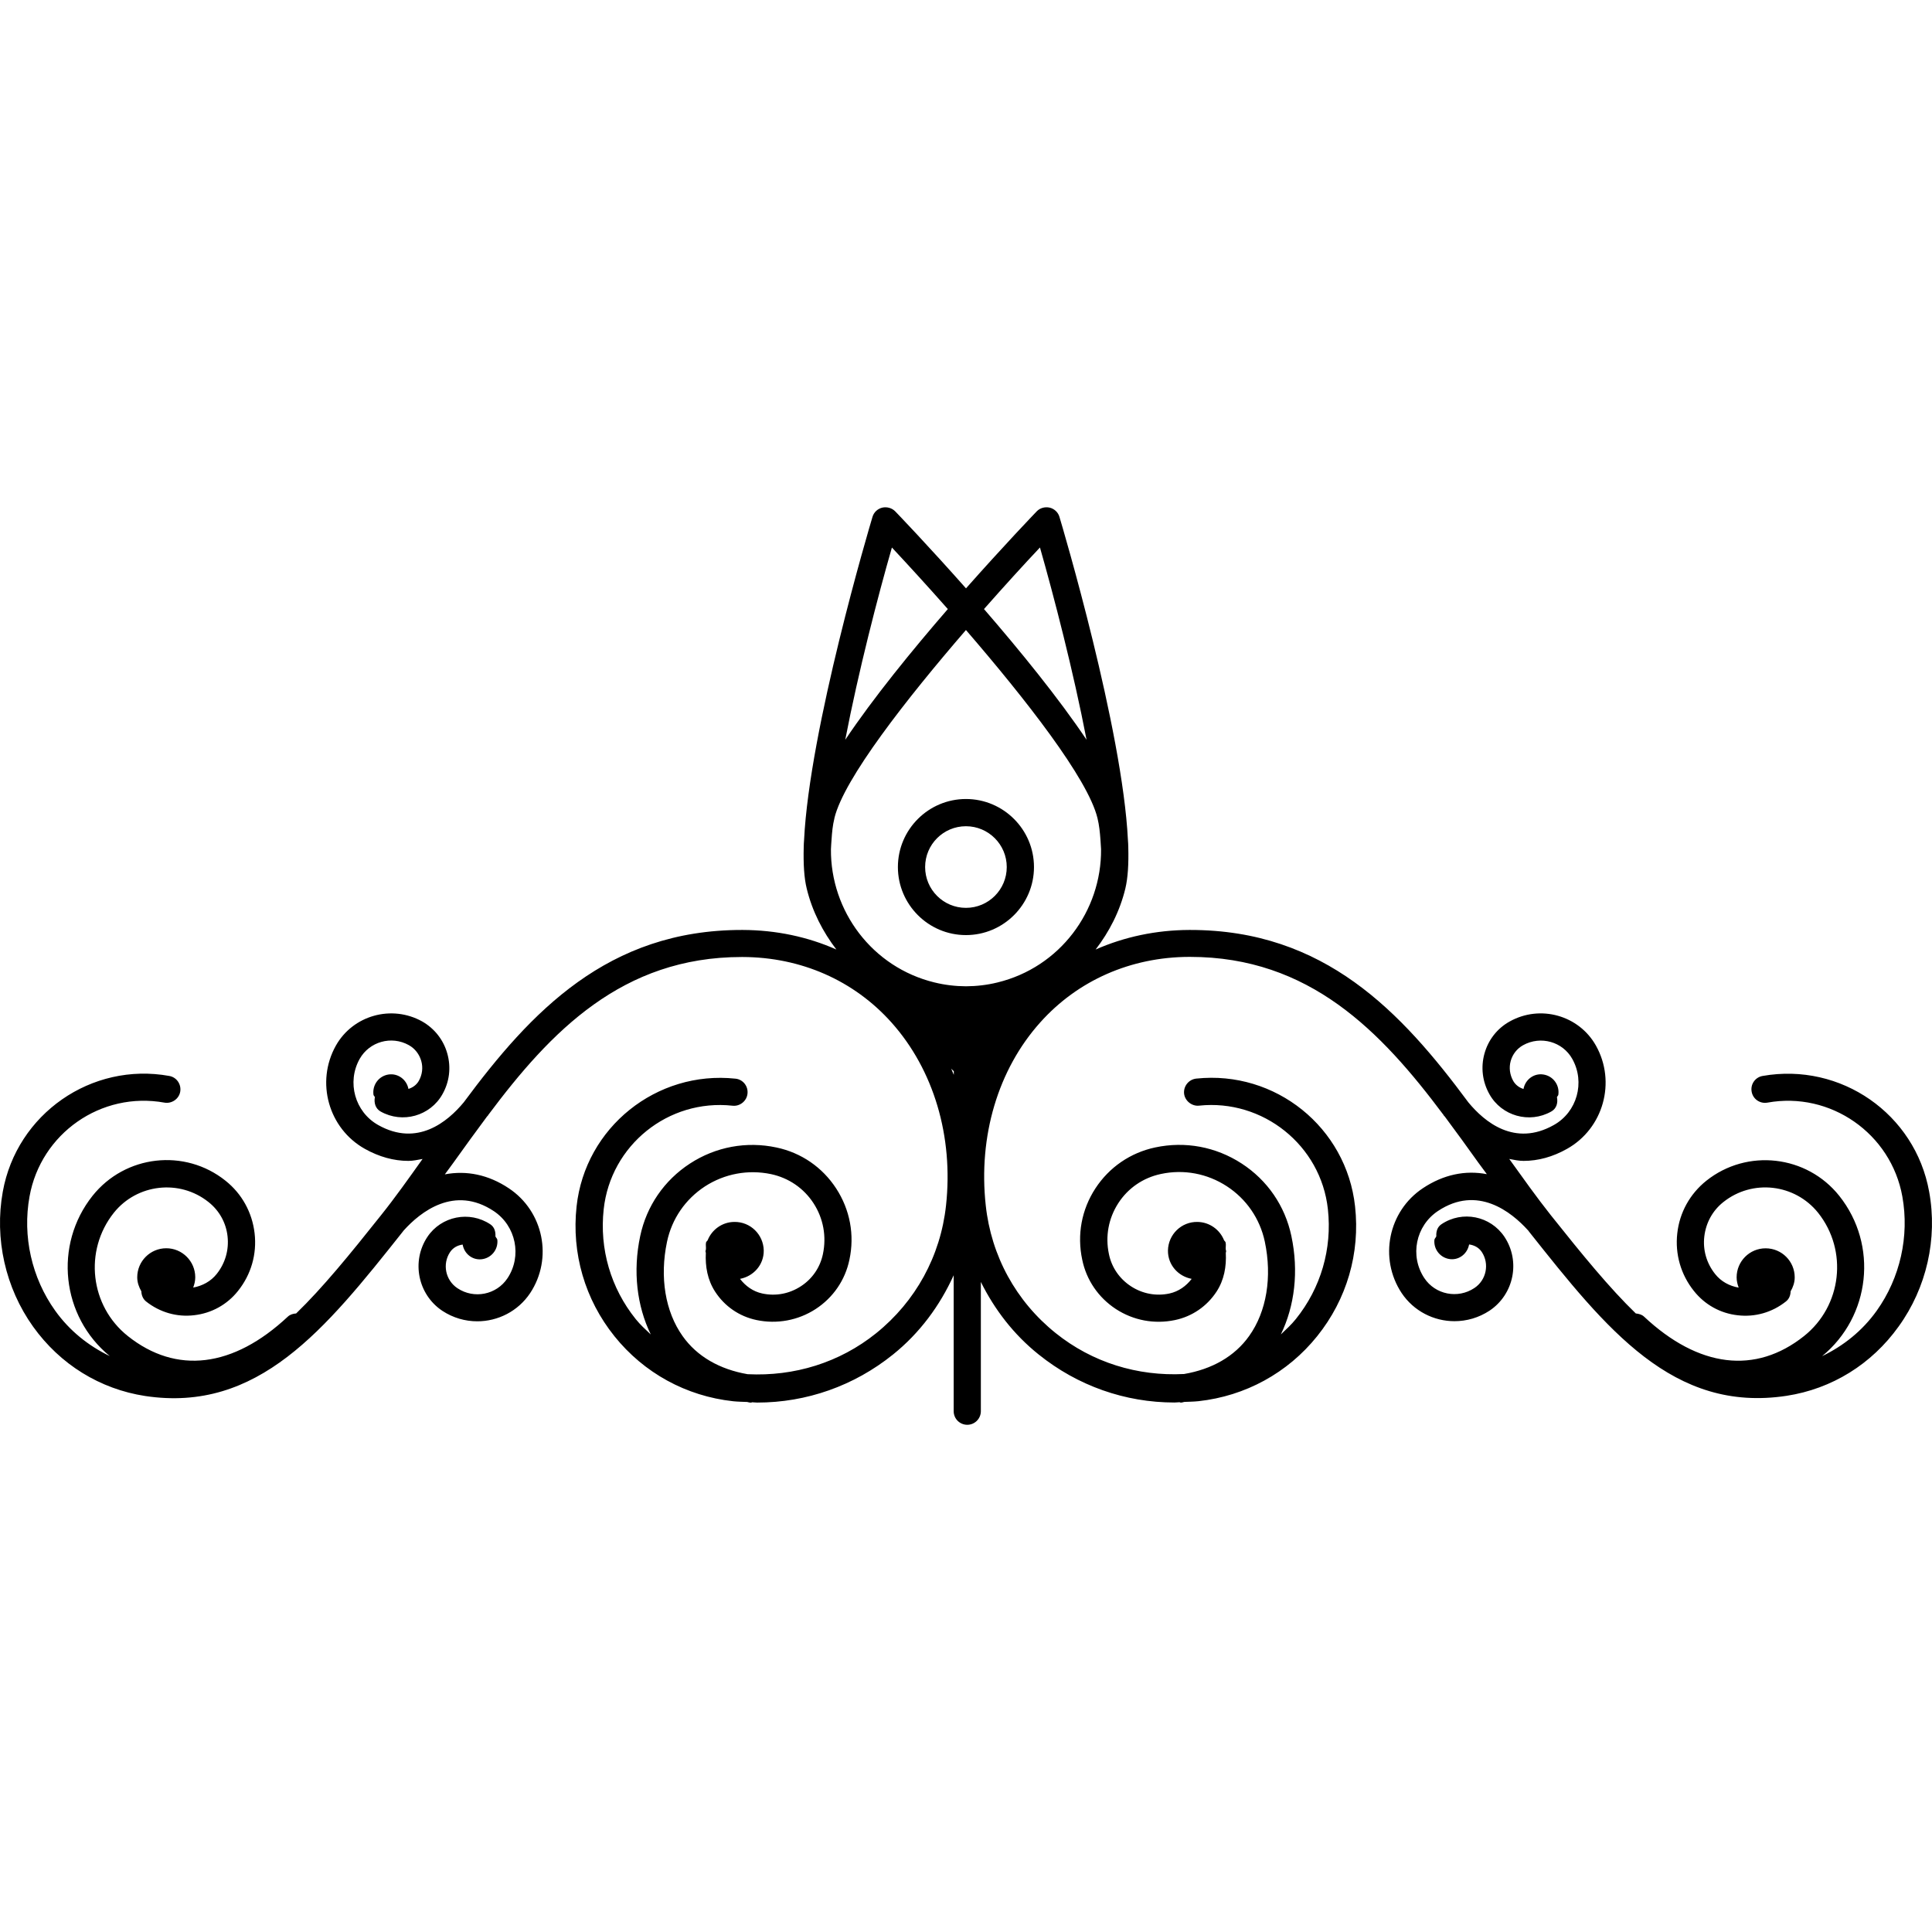 <?xml version="1.0" encoding="utf-8"?>
<!-- Generated by IcoMoon.io -->
<!DOCTYPE svg PUBLIC "-//W3C//DTD SVG 1.1//EN" "http://www.w3.org/Graphics/SVG/1.1/DTD/svg11.dtd">
<svg version="1.1" xmlns="http://www.w3.org/2000/svg" xmlns:xlink="http://www.w3.org/1999/xlink" width="32" height="32" viewBox="0 0 32 32">
<path d="M31.953 19.739c-0.231-1.289-1.463-2.146-2.758-1.918-0.123 0.021-0.205 0.138-0.182 0.261 0.021 0.122 0.138 0.203 0.261 0.181 1.043-0.189 2.048 0.511 2.235 1.556 0.118 0.658-0.037 1.347-0.425 1.891-0.238 0.333-0.551 0.582-0.904 0.752 0.802-0.658 0.932-1.841 0.284-2.655-0.539-0.676-1.527-0.788-2.202-0.25-0.271 0.217-0.443 0.525-0.481 0.871-0.039 0.344 0.059 0.684 0.275 0.954 0.18 0.227 0.437 0.371 0.726 0.403 0.288 0.034 0.571-0.048 0.798-0.228 0.054-0.042 0.077-0.104 0.078-0.168 0.040-0.069 0.068-0.146 0.068-0.232 0-0.265-0.214-0.481-0.482-0.481-0.265 0-0.48 0.215-0.48 0.481 0 0.060 0.014 0.116 0.034 0.17-0.154-0.027-0.292-0.101-0.39-0.225-0.142-0.178-0.206-0.399-0.179-0.624s0.136-0.426 0.315-0.568c0.482-0.384 1.184-0.303 1.57 0.178 0.498 0.627 0.393 1.542-0.233 2.041-0.804 0.64-1.746 0.526-2.651-0.322-0.038-0.035-0.088-0.047-0.136-0.052-0.435-0.421-0.883-0.969-1.407-1.627-0.235-0.296-0.461-0.615-0.689-0.932 0.078 0.015 0.158 0.032 0.237 0.032 0.241 0 0.484-0.066 0.721-0.2 0.601-0.338 0.816-1.106 0.478-1.709-0.282-0.503-0.923-0.683-1.429-0.4-0.207 0.115-0.355 0.305-0.418 0.533s-0.033 0.467 0.083 0.672c0.201 0.36 0.662 0.491 1.024 0.286 0.087-0.048 0.113-0.144 0.094-0.237 0.005-0.016 0.020-0.024 0.023-0.040 0.023-0.163-0.087-0.312-0.249-0.336-0.157-0.024-0.3 0.085-0.328 0.24-0.070-0.022-0.132-0.066-0.171-0.135-0.056-0.101-0.072-0.218-0.041-0.329s0.104-0.205 0.205-0.261c0.291-0.162 0.656-0.058 0.815 0.227 0.217 0.387 0.079 0.88-0.306 1.095-0.648 0.365-1.148-0.052-1.415-0.375-1.113-1.503-2.385-2.856-4.606-2.856-0.005 0-0.011 0-0.018 0-0.549 0.002-1.073 0.114-1.55 0.324 0.225-0.293 0.4-0.63 0.492-1.009 0.043-0.179 0.056-0.413 0.049-0.682 0-0.041-0.003-0.081-0.006-0.123-0.090-1.839-1.084-5.185-1.134-5.351-0.022-0.077-0.085-0.135-0.162-0.154-0.078-0.017-0.16 0.004-0.216 0.063-0.053 0.055-0.55 0.574-1.17 1.274-0.62-0.7-1.118-1.219-1.171-1.274-0.056-0.058-0.139-0.080-0.216-0.063-0.077 0.019-0.14 0.077-0.162 0.154-0.050 0.166-1.044 3.511-1.133 5.351-0.003 0.041-0.006 0.081-0.006 0.123-0.007 0.27 0.006 0.505 0.050 0.682 0.092 0.379 0.267 0.716 0.491 1.009-0.475-0.211-1-0.322-1.55-0.324-0.005 0-0.011 0-0.017 0-2.219 0-3.492 1.353-4.605 2.855-0.267 0.322-0.769 0.741-1.417 0.376-0.386-0.217-0.523-0.709-0.307-1.095 0.161-0.286 0.526-0.39 0.815-0.228 0.101 0.056 0.173 0.15 0.205 0.261s0.017 0.229-0.040 0.33c-0.039 0.069-0.102 0.112-0.172 0.134-0.029-0.154-0.172-0.262-0.329-0.239-0.162 0.024-0.272 0.173-0.25 0.336 0.003 0.017 0.019 0.024 0.023 0.040-0.017 0.091 0.008 0.188 0.095 0.237 0.362 0.204 0.822 0.074 1.024-0.286 0.117-0.206 0.145-0.445 0.081-0.673-0.063-0.227-0.212-0.416-0.417-0.533-0.505-0.281-1.146-0.102-1.429 0.401-0.338 0.603-0.123 1.371 0.479 1.709 0.237 0.133 0.481 0.2 0.721 0.2 0.080 0 0.158-0.018 0.236-0.032-0.227 0.319-0.452 0.637-0.688 0.932-0.522 0.657-0.97 1.205-1.406 1.627-0.048 0.003-0.098 0.016-0.137 0.052-0.906 0.848-1.848 0.961-2.651 0.322-0.626-0.498-0.731-1.413-0.232-2.041 0.384-0.481 1.090-0.561 1.569-0.178 0.178 0.141 0.29 0.342 0.315 0.567s-0.038 0.446-0.18 0.624c-0.097 0.122-0.236 0.197-0.389 0.225 0.020-0.054 0.034-0.109 0.034-0.17 0-0.265-0.215-0.481-0.48-0.481s-0.481 0.215-0.481 0.481c0 0.086 0.028 0.162 0.068 0.232 0.002 0.062 0.025 0.125 0.078 0.168 0.227 0.18 0.51 0.263 0.798 0.228 0.288-0.033 0.546-0.176 0.725-0.402 0.217-0.271 0.315-0.61 0.275-0.955s-0.21-0.654-0.481-0.87c-0.675-0.541-1.663-0.428-2.203 0.249-0.647 0.814-0.517 1.999 0.285 2.655-0.353-0.17-0.666-0.419-0.904-0.752-0.389-0.544-0.544-1.233-0.425-1.891 0.187-1.044 1.186-1.745 2.235-1.555 0.118 0.021 0.24-0.059 0.261-0.181s-0.059-0.24-0.182-0.261c-1.288-0.233-2.526 0.629-2.757 1.918-0.14 0.776 0.043 1.592 0.502 2.234 0.448 0.626 1.107 1.034 1.856 1.149 1.872 0.282 2.983-1.103 4.262-2.715 0.007-0.009 0.014-0.018 0.021-0.027 0 0 0.001 0 0.001-0.001 0.276-0.306 0.838-0.753 1.491-0.319 0.368 0.245 0.47 0.745 0.227 1.111-0.182 0.275-0.555 0.349-0.829 0.166-0.199-0.132-0.254-0.401-0.122-0.599 0.050-0.074 0.126-0.113 0.208-0.124 0.026 0.148 0.154 0.256 0.306 0.244 0.163-0.014 0.283-0.156 0.269-0.319-0.002-0.025-0.023-0.038-0.032-0.060 0.004-0.077-0.015-0.154-0.084-0.2-0.345-0.23-0.814-0.136-1.043 0.208-0.269 0.404-0.158 0.954 0.247 1.224 0.179 0.118 0.38 0.174 0.58 0.174 0.34 0 0.673-0.165 0.875-0.467 0.38-0.574 0.223-1.353-0.353-1.736-0.338-0.226-0.701-0.299-1.060-0.231 0.048-0.067 0.097-0.129 0.144-0.196 0.181-0.254 0.366-0.508 0.553-0.76 0.005-0.008 0.012-0.012 0.018-0.019 0.001-0.002 0-0.004 0.002-0.006 1.037-1.388 2.221-2.619 4.201-2.619 0.005 0 0.010 0 0.015 0 0.968 0.003 1.843 0.389 2.466 1.086 0.698 0.782 1.027 1.886 0.902 3.030-0.091 0.837-0.502 1.588-1.158 2.116-0.607 0.488-1.357 0.716-2.128 0.678-0.463-0.080-0.837-0.293-1.076-0.63-0.289-0.406-0.383-0.977-0.259-1.564 0.080-0.379 0.303-0.704 0.629-0.917 0.325-0.21 0.714-0.282 1.093-0.203 0.292 0.062 0.543 0.233 0.705 0.483s0.217 0.548 0.155 0.842c-0.046 0.22-0.175 0.409-0.364 0.532-0.19 0.124-0.415 0.169-0.641 0.12-0.15-0.032-0.276-0.122-0.368-0.242 0.225-0.043 0.396-0.234 0.393-0.47-0.005-0.265-0.222-0.478-0.489-0.473-0.2 0.002-0.37 0.128-0.44 0.303-0.007 0.014-0.023 0.021-0.027 0.038-0.008 0.038 0.002 0.075-0.002 0.113 0 0.011-0.007 0.020-0.007 0.033 0 0.009 0.005 0.016 0.006 0.025-0.012 0.226 0.028 0.449 0.153 0.642 0.158 0.244 0.401 0.411 0.686 0.471 0.338 0.071 0.689 0.007 0.981-0.183 0.289-0.189 0.488-0.479 0.558-0.816 0.088-0.41 0.010-0.828-0.219-1.18s-0.58-0.593-0.99-0.679c-0.495-0.106-1.005-0.012-1.432 0.266s-0.719 0.704-0.824 1.2c-0.125 0.587-0.054 1.16 0.175 1.631-0.086-0.081-0.174-0.161-0.249-0.254-0.414-0.515-0.603-1.162-0.531-1.82 0.115-1.060 1.070-1.831 2.134-1.715 0.12 0.014 0.236-0.076 0.248-0.201 0.013-0.124-0.076-0.235-0.2-0.247-1.307-0.139-2.489 0.808-2.631 2.116-0.085 0.776 0.138 1.541 0.627 2.15s1.187 0.992 1.966 1.077c0.078 0.008 0.156 0.009 0.233 0.012 0.013 0.002 0.023 0.007 0.037 0.009 0.010 0.001 0.019 0.002 0.029 0.002 0.005 0 0.009-0.006 0.014-0.006 0.028 0 0.056 0.005 0.085 0.005 0.817 0 1.603-0.276 2.249-0.795 0.444-0.357 0.776-0.808 1.006-1.314v2.252c0 0.125 0.101 0.225 0.225 0.225s0.225-0.101 0.225-0.225v-2.141c0.229 0.46 0.545 0.872 0.958 1.202 0.646 0.519 1.432 0.795 2.249 0.795 0.028 0 0.055-0.004 0.084-0.005 0.006 0 0.010 0.006 0.015 0.006 0.011 0 0.019 0 0.029-0.002 0.013-0.003 0.023-0.007 0.037-0.009 0.077-0.003 0.155-0.004 0.233-0.012 0.776-0.085 1.476-0.467 1.966-1.077s0.713-1.373 0.627-2.15c-0.143-1.307-1.318-2.255-2.631-2.116-0.124 0.014-0.212 0.125-0.201 0.247 0.013 0.124 0.132 0.214 0.248 0.201 1.055-0.112 2.019 0.655 2.134 1.715 0.072 0.657-0.116 1.304-0.531 1.82-0.075 0.094-0.163 0.173-0.248 0.254 0.228-0.47 0.299-1.043 0.174-1.631-0.105-0.497-0.397-0.923-0.824-1.2s-0.934-0.372-1.431-0.266c-0.41 0.087-0.762 0.328-0.991 0.679s-0.306 0.769-0.218 1.18c0.069 0.338 0.269 0.629 0.558 0.818 0.291 0.189 0.638 0.254 0.98 0.182 0.284-0.060 0.528-0.228 0.687-0.471 0.126-0.193 0.165-0.417 0.153-0.642 0-0.010 0.006-0.017 0.006-0.025 0-0.012-0.006-0.022-0.007-0.033-0.003-0.038 0.007-0.075-0.002-0.113-0.003-0.017-0.019-0.024-0.026-0.038-0.070-0.175-0.24-0.3-0.44-0.303-0.267-0.005-0.484 0.208-0.489 0.473-0.003 0.238 0.169 0.428 0.393 0.47-0.093 0.121-0.218 0.209-0.367 0.242-0.221 0.048-0.45 0.005-0.64-0.12-0.188-0.123-0.32-0.313-0.364-0.534-0.062-0.292-0.007-0.59 0.155-0.841s0.413-0.422 0.705-0.484c0.379-0.082 0.769-0.008 1.093 0.203s0.548 0.537 0.629 0.916c0.124 0.587 0.030 1.159-0.259 1.564-0.24 0.338-0.615 0.551-1.079 0.63-0.77 0.039-1.52-0.191-2.126-0.678-0.657-0.527-1.068-1.278-1.158-2.116-0.125-1.145 0.203-2.249 0.902-3.029 0.622-0.696 1.499-1.083 2.466-1.086 0.004 0 0.010 0 0.015 0 1.978 0 3.163 1.231 4.2 2.619 0.001 0.002 0 0.004 0.002 0.006 0.006 0.007 0.013 0.012 0.018 0.019 0.187 0.251 0.372 0.506 0.553 0.76 0.048 0.067 0.095 0.129 0.144 0.195-0.358-0.069-0.721 0.007-1.059 0.232-0.576 0.382-0.732 1.162-0.353 1.736 0.202 0.302 0.535 0.467 0.875 0.467 0.201 0 0.401-0.056 0.581-0.174 0.405-0.27 0.516-0.82 0.247-1.224-0.232-0.346-0.697-0.44-1.043-0.208-0.069 0.046-0.090 0.122-0.085 0.2-0.008 0.022-0.029 0.036-0.032 0.060-0.014 0.163 0.106 0.305 0.269 0.319 0.151 0.012 0.279-0.097 0.306-0.244 0.082 0.011 0.159 0.049 0.209 0.123 0.132 0.198 0.077 0.468-0.122 0.599-0.275 0.183-0.647 0.109-0.829-0.165-0.244-0.367-0.143-0.866 0.226-1.111 0.654-0.435 1.215 0.014 1.491 0.319h0.001c0.007 0.010 0.014 0.019 0.020 0.027 1.278 1.611 2.383 3.001 4.263 2.715 0.749-0.115 1.408-0.523 1.856-1.149 0.462-0.64 0.647-1.453 0.505-2.231zM13.82 13.552c0.158-0.655 1.196-1.978 2.179-3.117 0.982 1.138 2.021 2.462 2.179 3.117 0.029 0.118 0.040 0.237 0.049 0.355 0.003 0.052 0.008 0.109 0.010 0.158 0.009 1.022-0.681 1.957-1.717 2.208-0.17 0.042-0.346 0.062-0.52 0.063-0.174-0.001-0.349-0.021-0.519-0.063 0 0 0 0-0.001 0-1.035-0.251-1.726-1.185-1.717-2.208 0.001-0.049 0.007-0.106 0.010-0.158 0.008-0.12 0.018-0.236 0.048-0.355zM17.225 9.068c0.229 0.803 0.553 2.047 0.772 3.185-0.465-0.694-1.109-1.483-1.699-2.165 0.342-0.388 0.665-0.742 0.927-1.020zM14.772 9.068c0.261 0.279 0.585 0.633 0.927 1.020-0.59 0.681-1.235 1.472-1.699 2.165 0.219-1.137 0.542-2.382 0.773-3.185zM15.754 17.699c0.015 0.013 0.027 0.032 0.044 0.042v0.062c-0.016-0.035-0.029-0.070-0.044-0.105zM15.999 15.488c0.621 0 1.127-0.506 1.127-1.127s-0.506-1.127-1.127-1.127c-0.621 0-1.127 0.506-1.127 1.127s0.506 1.127 1.127 1.127zM15.999 13.685c0.373 0 0.676 0.303 0.676 0.676s-0.302 0.676-0.676 0.676-0.676-0.303-0.676-0.676c0-0.373 0.302-0.676 0.676-0.676z"></path>
</svg>
